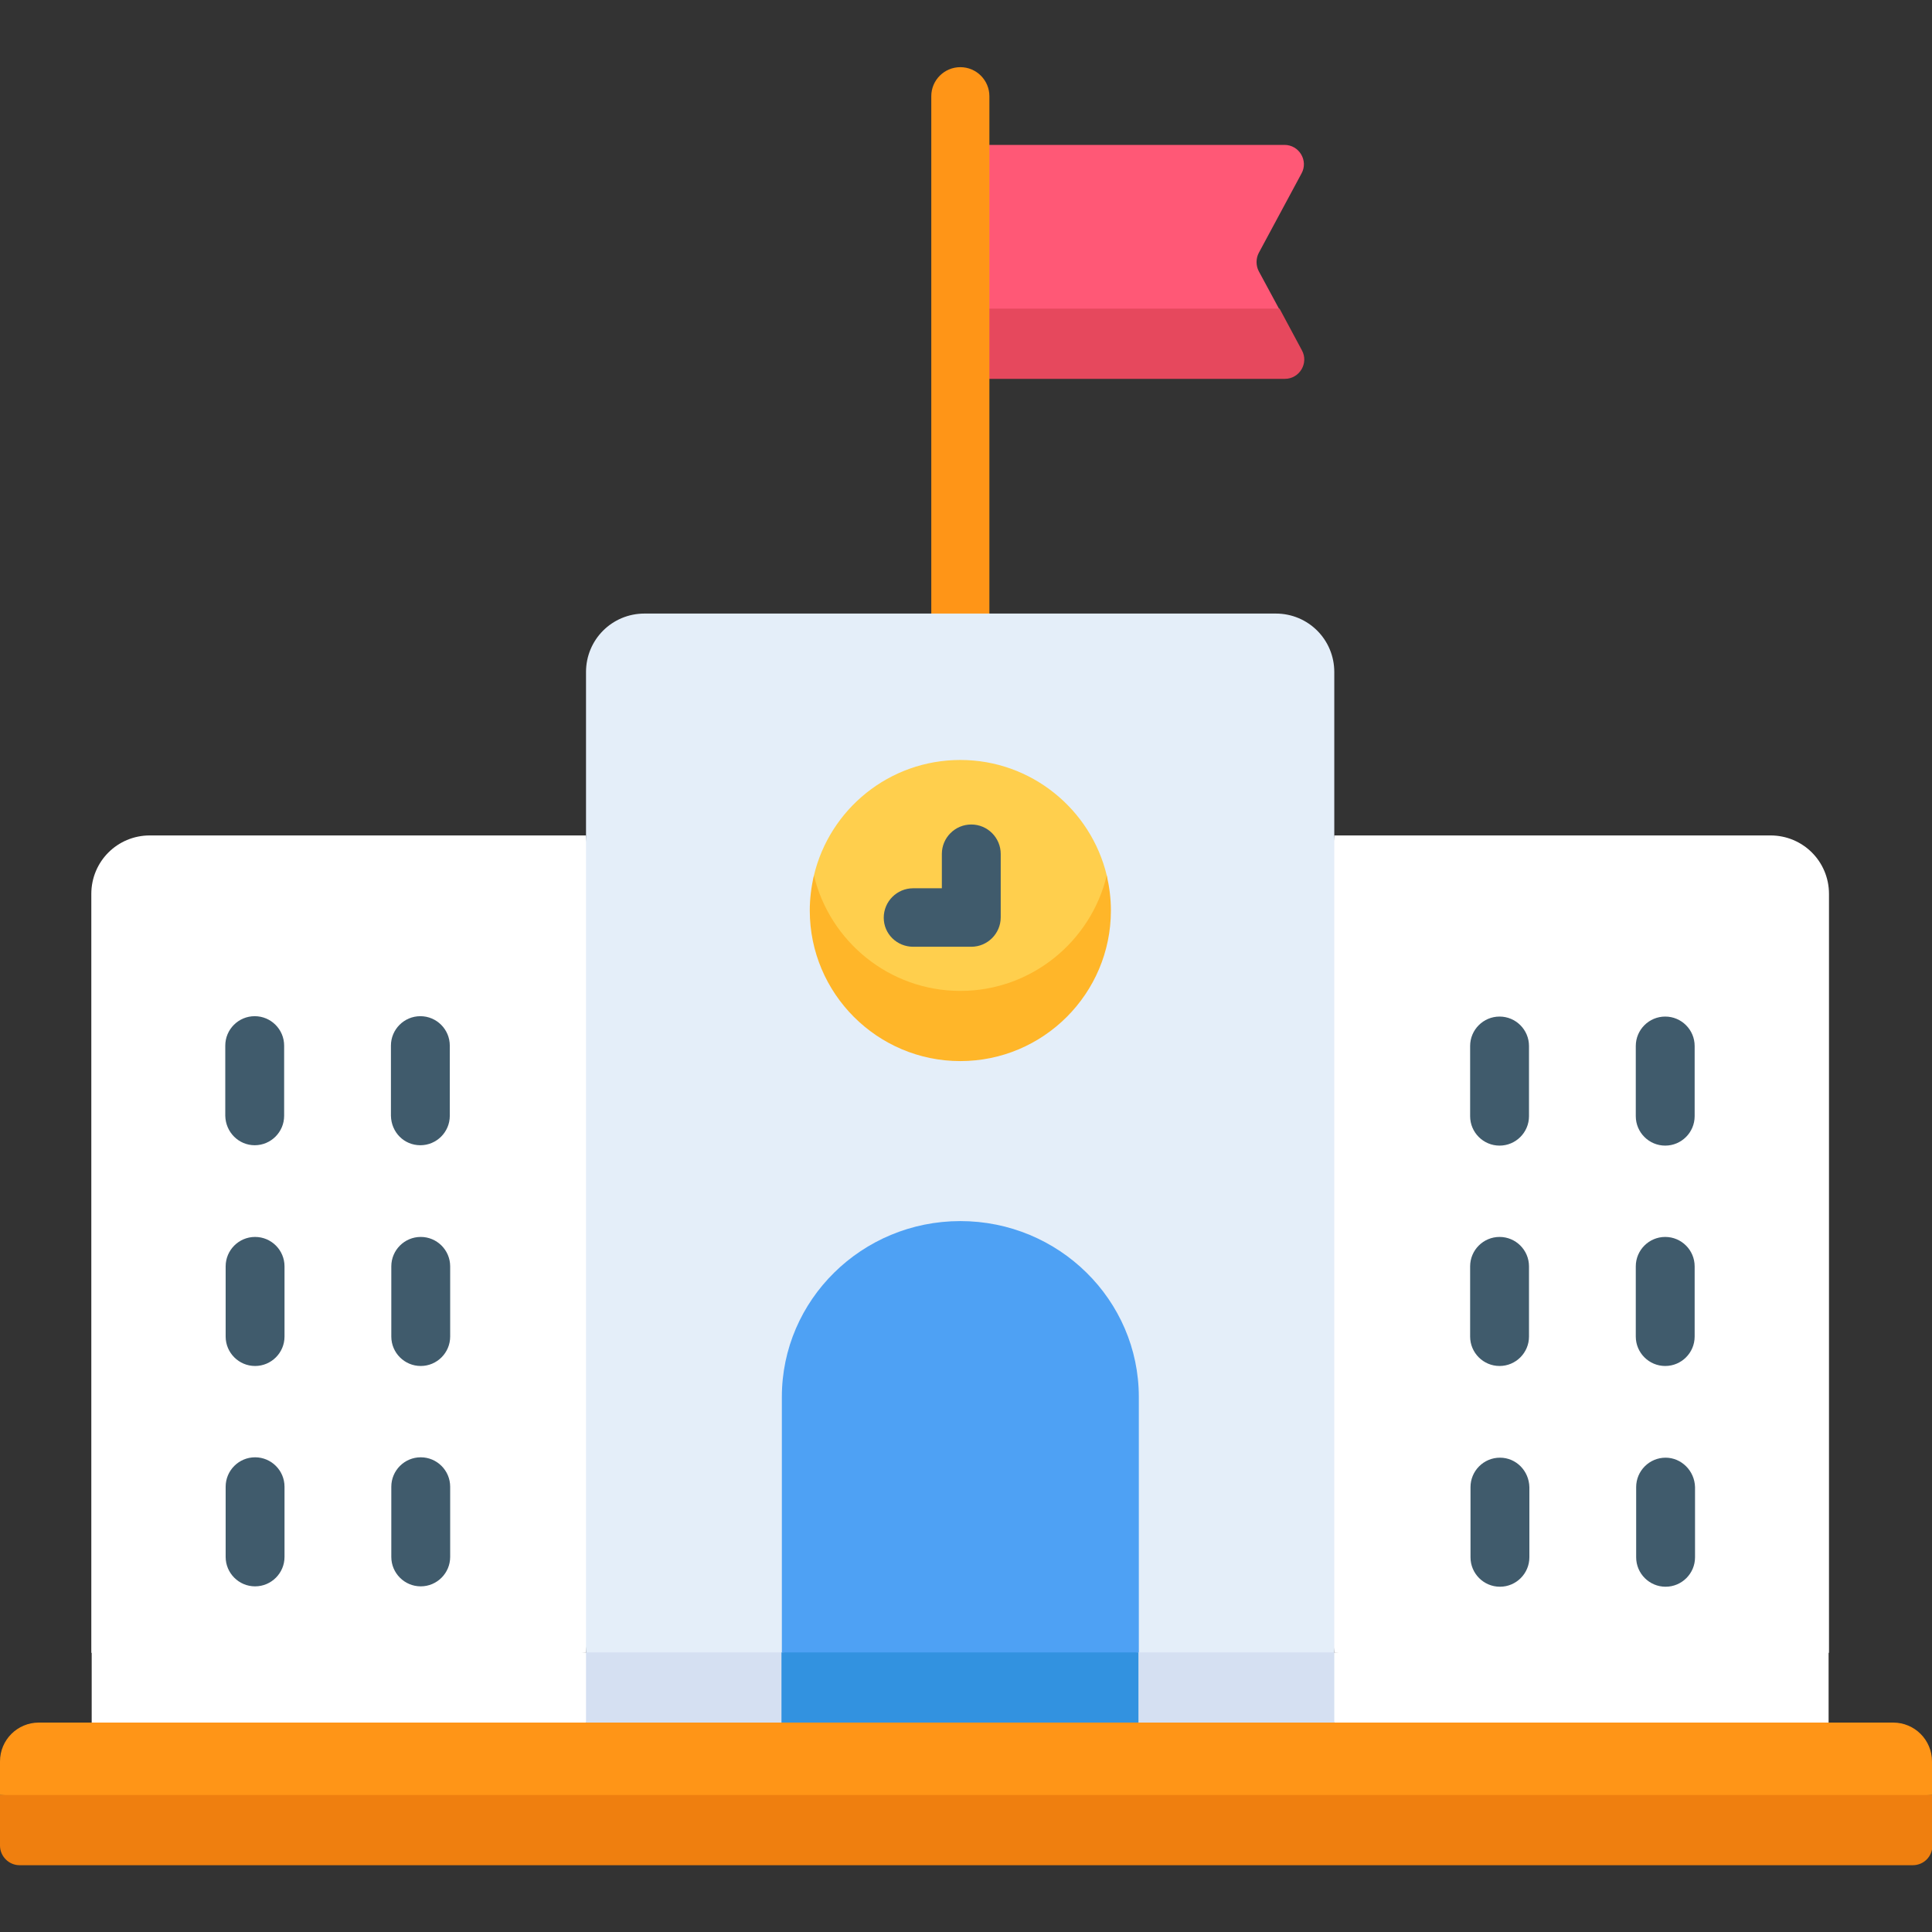 <svg xmlns="http://www.w3.org/2000/svg" xmlns:xlink="http://www.w3.org/1999/xlink" id="Layer_1" x="0px" y="0px" viewBox="0 0 512 512" style="enable-background:new 0 0 512 512;" xml:space="preserve">
<rect x="0" y="0" width="512" height="512" fill="#333333" stroke="none"/>
<style type="text/css">
	.st0{fill:#FF5876;}
	.st1{fill:#E6485D;}
	.st2{fill:#FF9517;}
	.st3{fill:#FFFFFF;}
	.st4{fill:#E4EEF9;}
	.st5{fill:#D5E0F2;}
	.st6{fill:#4EA1F4;}
	.st7{fill:#3292E0;}
	.st8{fill:#FFCF4D;}
	.st9{fill:#FFB629;}
	.st10{fill:#EF7F0F;}
	.st11{fill:#405B6C;}
</style>
<g>
	<g>
		<path class="st0" d="M330.5,91.1h-66.8l-9.3-9.3V38.4h86c3.9,0,6.4,4.2,4.5,7.6l-11.3,21c-0.8,1.5-0.8,3.4,0,4.9l5.4,10    L330.5,91.1z"></path>
		<g>
			<g>
				<path class="st1" d="M254.5,81.8v18.6h86c3.9,0,6.4-4.2,4.5-7.6l-5.9-11L254.5,81.8L254.5,81.8z"></path>
			</g>
		</g>
		<path class="st2" d="M254.5,170.4c-4.3,0-7.7-3.5-7.7-7.7V25.5c0-4.3,3.5-7.7,7.7-7.7c4.3,0,7.7,3.5,7.7,7.7v137.1    C262.2,166.9,258.7,170.4,254.5,170.4L254.5,170.4z"></path>
		<path class="st3" d="M89.8,447.2l65.5-9.3l9.3-103.6l-9.3-112.9H39.7c-8.6,0-15.5,6.9-15.5,15.5v201.1L89.8,447.2z"></path>
		<path class="st3" d="M24.3,456.5l65.5,9.3l65.5-9.3l9.3-9.3l-9.3-9.3H24.3L24.3,456.5z"></path>
		<path class="st3" d="M419.1,447.2l-65.5-9.3l-9.3-103.6l9.3-112.9h115.6c8.6,0,15.5,6.9,15.5,15.5v201.1L419.1,447.2z"></path>
		<path class="st3" d="M353.6,456.5l65.5,9.3l65.5-9.3v-18.6H353.6l-9.3,9.3L353.6,456.5z"></path>
		<path class="st4" d="M344.3,447.2H164.6l-9.3-9.3V178.1c0-8.6,6.9-15.5,15.5-15.5h167.3c8.6,0,15.5,6.9,15.5,15.5v259.8    L344.3,447.2z"></path>
		<path class="st5" d="M155.3,456.5l100.7,9.3l97.6-9.3v-18.6H155.3V456.5z"></path>
		<path class="st6" d="M254.5,447.2l-47.3-9.3v-67.7c0-25.7,21.2-46.6,47.3-46.6s47.3,20.9,47.3,46.6v67.7L254.5,447.2z"></path>
		<path class="st7" d="M207.1,456.5l47.3,9.3l47.3-9.3v-18.6h-94.6L207.1,456.5z"></path>
		<path class="st8" d="M293.3,232c-4.2-17.5-20-30.6-38.8-30.6s-34.6,13-38.8,30.6c-0.7,3,0,39.9,38.8,39.9S294,234.9,293.3,232    L293.3,232z"></path>
		<path class="st9" d="M254.5,262.6c-18.8,0-34.6-13.1-38.8-30.6c-0.7,3-1.1,6.1-1.1,9.3c0,22,17.9,39.9,39.9,39.9    s39.9-17.9,39.9-39.9c0-3.2-0.4-6.3-1.1-9.3C289.1,249.5,273.3,262.6,254.5,262.6L254.5,262.6z"></path>
		<path class="st2" d="M256,485L0,475.7v-8.9c0-5.7,4.6-10.3,10.3-10.3h491.4c5.7,0,10.3,4.6,10.3,10.3v8.9L256,485z"></path>
		<path class="st10" d="M5.2,494.3h501.7c2.9,0,5.2-2.3,5.2-5.2v-13.4H0v13.4C0,491.9,2.3,494.3,5.2,494.3L5.2,494.3z"></path>
	</g>
	<g>
		<path class="st11" d="M242,250.9h15.4c4.3,0,7.8-3.5,7.8-7.8v-16.8c0-4.3-3.5-7.8-7.8-7.8s-7.8,3.5-7.8,7.8v9.1H242    c-4.3,0-7.8,3.5-7.8,7.8C234.2,247.5,237.7,250.9,242,250.9L242,250.9z"></path>
		<path class="st11" d="M67.5,303.5c4.3,0,7.8-3.5,7.8-7.8v-18.6c0-4.3-3.5-7.8-7.8-7.8s-7.8,3.5-7.8,7.8v18.6    C59.8,300.1,63.3,303.5,67.5,303.5z"></path>
		<path class="st11" d="M111.4,303.5c4.3,0,7.8-3.5,7.8-7.8v-18.6c0-4.3-3.5-7.8-7.8-7.8s-7.8,3.5-7.8,7.8v18.6    C103.7,300.1,107.1,303.5,111.4,303.5z"></path>
		<path class="st11" d="M59.8,354.2c0,4.3,3.5,7.8,7.8,7.8s7.8-3.5,7.8-7.8v-18.6c0-4.3-3.5-7.8-7.8-7.8s-7.8,3.5-7.8,7.8    L59.8,354.2z"></path>
		<path class="st11" d="M103.7,354.2c0,4.3,3.5,7.8,7.8,7.8s7.8-3.5,7.8-7.8v-18.6c0-4.3-3.5-7.8-7.8-7.8s-7.8,3.5-7.8,7.8    L103.7,354.2z"></path>
		<path class="st11" d="M59.8,412.6c0,4.3,3.5,7.8,7.8,7.8s7.8-3.5,7.8-7.8v-18.6c0-4.3-3.5-7.8-7.8-7.8s-7.8,3.5-7.8,7.8    L59.8,412.6z"></path>
		<path class="st11" d="M103.7,412.6c0,4.3,3.5,7.8,7.8,7.8s7.8-3.5,7.8-7.8v-18.6c0-4.3-3.5-7.8-7.8-7.8s-7.8,3.5-7.8,7.8    L103.7,412.6z"></path>
		<path class="st11" d="M449.1,277.2c0-4.3-3.5-7.8-7.8-7.8s-7.8,3.5-7.8,7.8v18.6c0,4.3,3.5,7.8,7.8,7.8s7.8-3.5,7.8-7.8V277.2z"></path>
		<path class="st11" d="M405.2,277.2c0-4.3-3.5-7.8-7.8-7.8s-7.8,3.5-7.8,7.8v18.6c0,4.3,3.5,7.8,7.8,7.8s7.8-3.5,7.8-7.8V277.2z"></path>
		<path class="st11" d="M449.1,335.6c0-4.3-3.5-7.8-7.8-7.8s-7.8,3.5-7.8,7.8v18.6c0,4.3,3.5,7.8,7.8,7.8s7.8-3.5,7.8-7.8V335.6z"></path>
		<path class="st11" d="M405.2,335.6c0-4.3-3.5-7.8-7.8-7.8s-7.8,3.5-7.8,7.8v18.6c0,4.3,3.5,7.8,7.8,7.8s7.8-3.5,7.8-7.8V335.6z"></path>
		<path class="st11" d="M441.4,386.3c-4.3,0-7.8,3.5-7.8,7.8v18.6c0,4.3,3.5,7.8,7.8,7.8s7.8-3.5,7.8-7.8v-18.6    C449.1,389.8,445.6,386.3,441.4,386.3z"></path>
		<path class="st11" d="M397.5,386.3c-4.3,0-7.8,3.5-7.8,7.8v18.6c0,4.3,3.5,7.8,7.8,7.8s7.8-3.5,7.8-7.8v-18.6    C405.2,389.8,401.8,386.3,397.5,386.3z"></path>
	</g>
</g>
</svg>